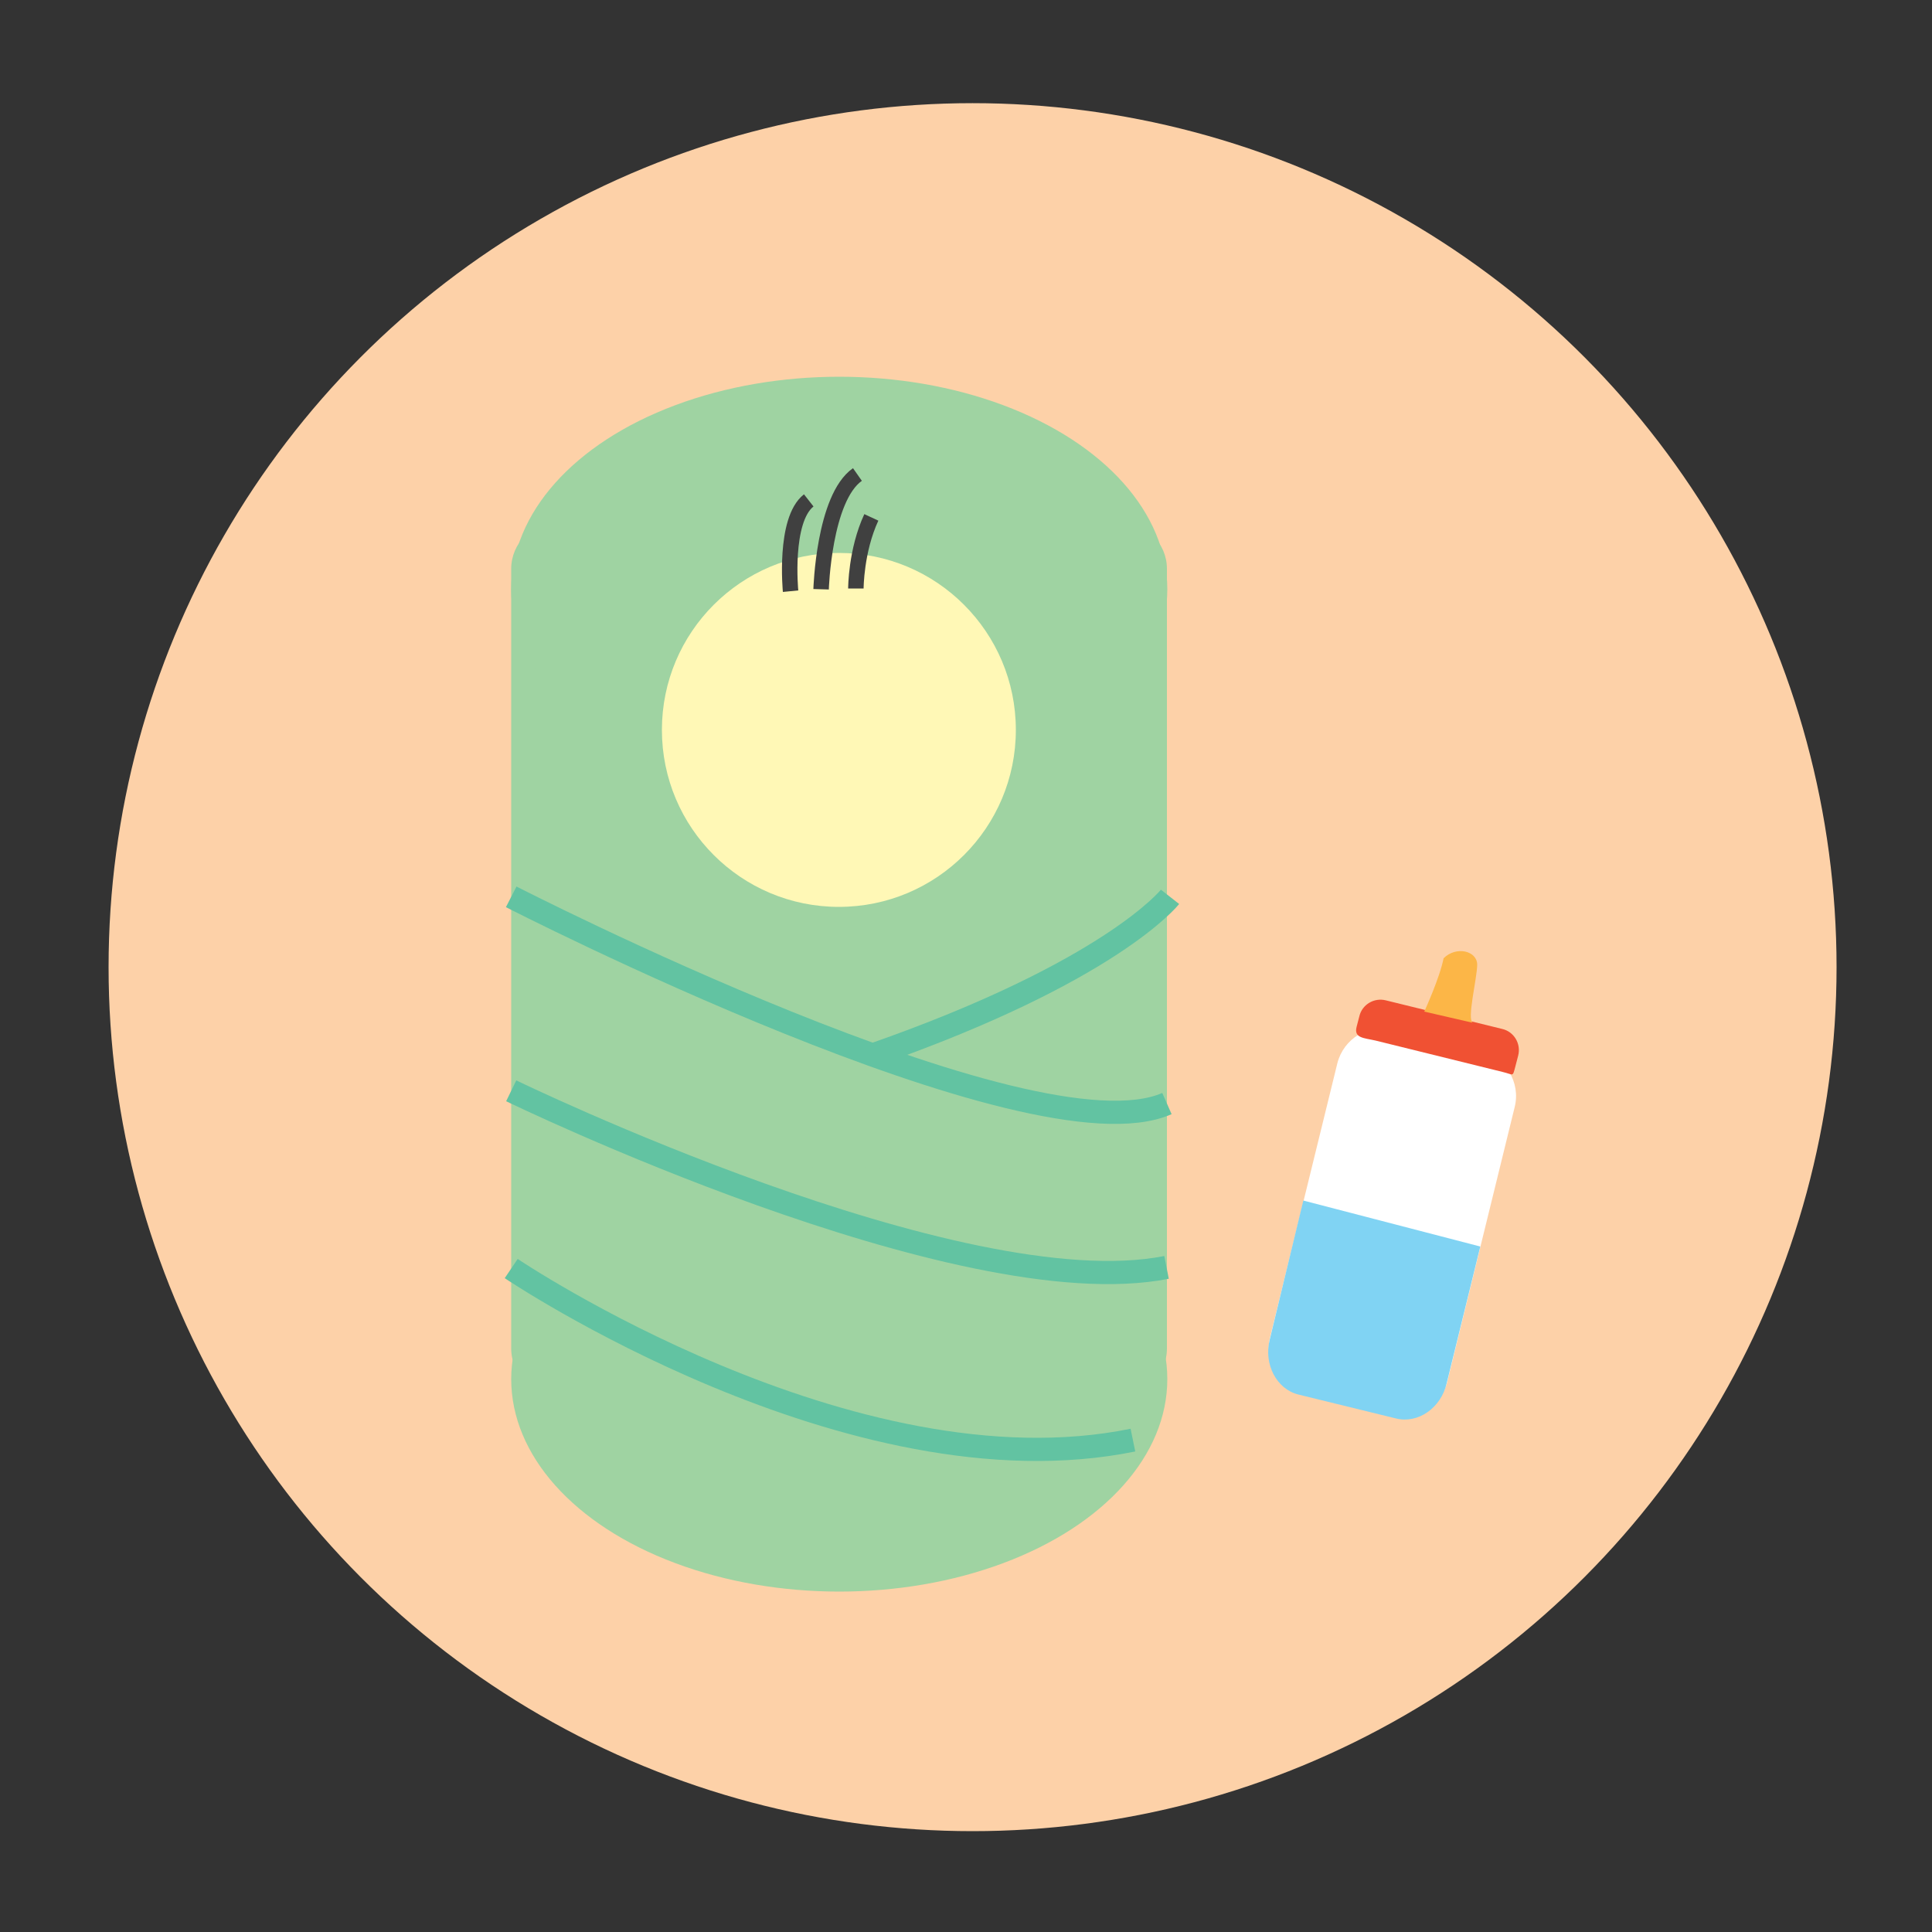 <?xml version="1.0" encoding="utf-8"?>
<!-- Generator: Adobe Illustrator 19.0.0, SVG Export Plug-In . SVG Version: 6.00 Build 0)  -->
<svg version="1.1" id="Layer_1" xmlns="http://www.w3.org/2000/svg" xmlns:xlink="http://www.w3.org/1999/xlink" x="0px" y="0px"
	 viewBox="0 0 500 500" style="enable-background:new 0 0 500 500;" xml:space="preserve">
<rect x="0" y="0" width="500" height="500" fill="#333333" stroke="none"/>
<style type="text/css">
	.st0{fill:#FDD1A8;}
	.st1{fill:#9FD3A2;}
	.st2{fill:#FFF8B6;}
	.st3{fill:none;stroke:#62C3A2;stroke-width:6;stroke-miterlimit:10;}
	.st4{fill:none;stroke:#404040;stroke-width:4;stroke-miterlimit:10;}
	.st5{fill:none;stroke:#000000;stroke-miterlimit:10;}
	.st6{fill:#FFFFFF;}
	.st7{fill:#FCB647;}
	.st8{fill:#F05133;}
	.st9{fill:#80D3F3;}
</style>
<circle id="XMLID_127_" class="st0" cx="251.7" cy="250.3" r="223.6"/>
<g id="XMLID_135_">
	<path id="XMLID_108_" class="st1" d="M290,361H144.3c-6.6,0-12-5.4-12-12V147.2c0-6.6,5.4-12,12-12H290c6.6,0,12,5.4,12,12V349
		C302,355.6,296.6,361,290,361z"/>
	<g id="XMLID_134_">
		<ellipse id="XMLID_105_" class="st1" cx="217.2" cy="152.5" rx="84.9" ry="55"/>
		<ellipse id="XMLID_109_" class="st1" cx="217.2" cy="356.9" rx="84.9" ry="55"/>
		<circle id="XMLID_51_" class="st2" cx="217.1" cy="188.9" r="45.8"/>
		<path id="XMLID_111_" class="st3" d="M132.3,232.1c0,0,134.5,69,169.7,53.5"/>
		<path id="XMLID_112_" class="st3" d="M132.3,282.3c0,0,115.9,56.3,169.6,45.7"/>
		<path id="XMLID_113_" class="st3" d="M132.3,328.3c0,0,87.9,59.3,160.9,44.4"/>
		<path id="XMLID_114_" class="st3" d="M302.8,232.1c0,0-15.1,19.3-76.9,40.9"/>
		<path id="XMLID_106_" class="st4" d="M204.6,153c0,0-1.8-18.4,4.7-23.5"/>
		<path id="XMLID_110_" class="st4" d="M221.5,152.3c0,0,0-9.8,4-18.4"/>
		<path id="XMLID_107_" class="st4" d="M212.5,152.5c0,0,0.7-23.6,9.4-29.7"/>
	</g>
</g>
<path id="XMLID_125_" class="st5" d="M334.9,156.4"/>
<g id="XMLID_124_">
	<path id="XMLID_122_" class="st6" d="M360.1,366.2l-22.6-5.6c-6.4-1.6-10.4-8.1-8.8-14.5l17.4-70.9c1.6-6.4,8.1-10.4,14.5-8.8
		l22.6,5.6c6.4,1.6,10.4,8.1,8.8,14.5l-17.4,70.9C373.1,363.8,366.5,367.8,360.1,366.2z"/>
	<path id="XMLID_136_" class="st7" d="M376.5,246l3.7,0.9"/>
	<path id="XMLID_123_" class="st8" d="M388.8,277.4l-32.8-8.1c-3-0.7-5.7-0.6-4.9-3.6l0.7-2.7c0.7-3,3.8-4.9,6.9-4.1l30.1,7.4
		c3,0.7,4.9,3.8,4.1,6.9l-0.7,2.7C391.4,278.9,391.8,278.1,388.8,277.4z"/>
	<path id="XMLID_126_" class="st9" d="M328.6,346.7c-1.6,6.4,1.8,12.8,7.4,14.2l25.3,6.2c5.7,1.4,11.6-2.7,13.1-9.1l8.7-35.4
		l-45.8-11.9L328.6,346.7z"/>
	<line id="XMLID_128_" class="st8" x1="342.8" y1="288.7" x2="355.2" y2="291.7"/>
	<line id="XMLID_130_" class="st8" x1="340.1" y1="299.7" x2="352.4" y2="302.7"/>
	<line id="XMLID_129_" class="st8" x1="332.6" y1="330.3" x2="344.9" y2="333.3"/>
	<line id="XMLID_131_" class="st8" x1="334.7" y1="318.9" x2="347.1" y2="322"/>
	<path id="XMLID_137_" class="st7" d="M368.6,261.8c0,0,4-8.7,5-13.8c3.2-3.2,8.6-2,8.7,1.6c0,3.5-2.8,14.5-1.1,15.1"/>
</g>
</svg>
